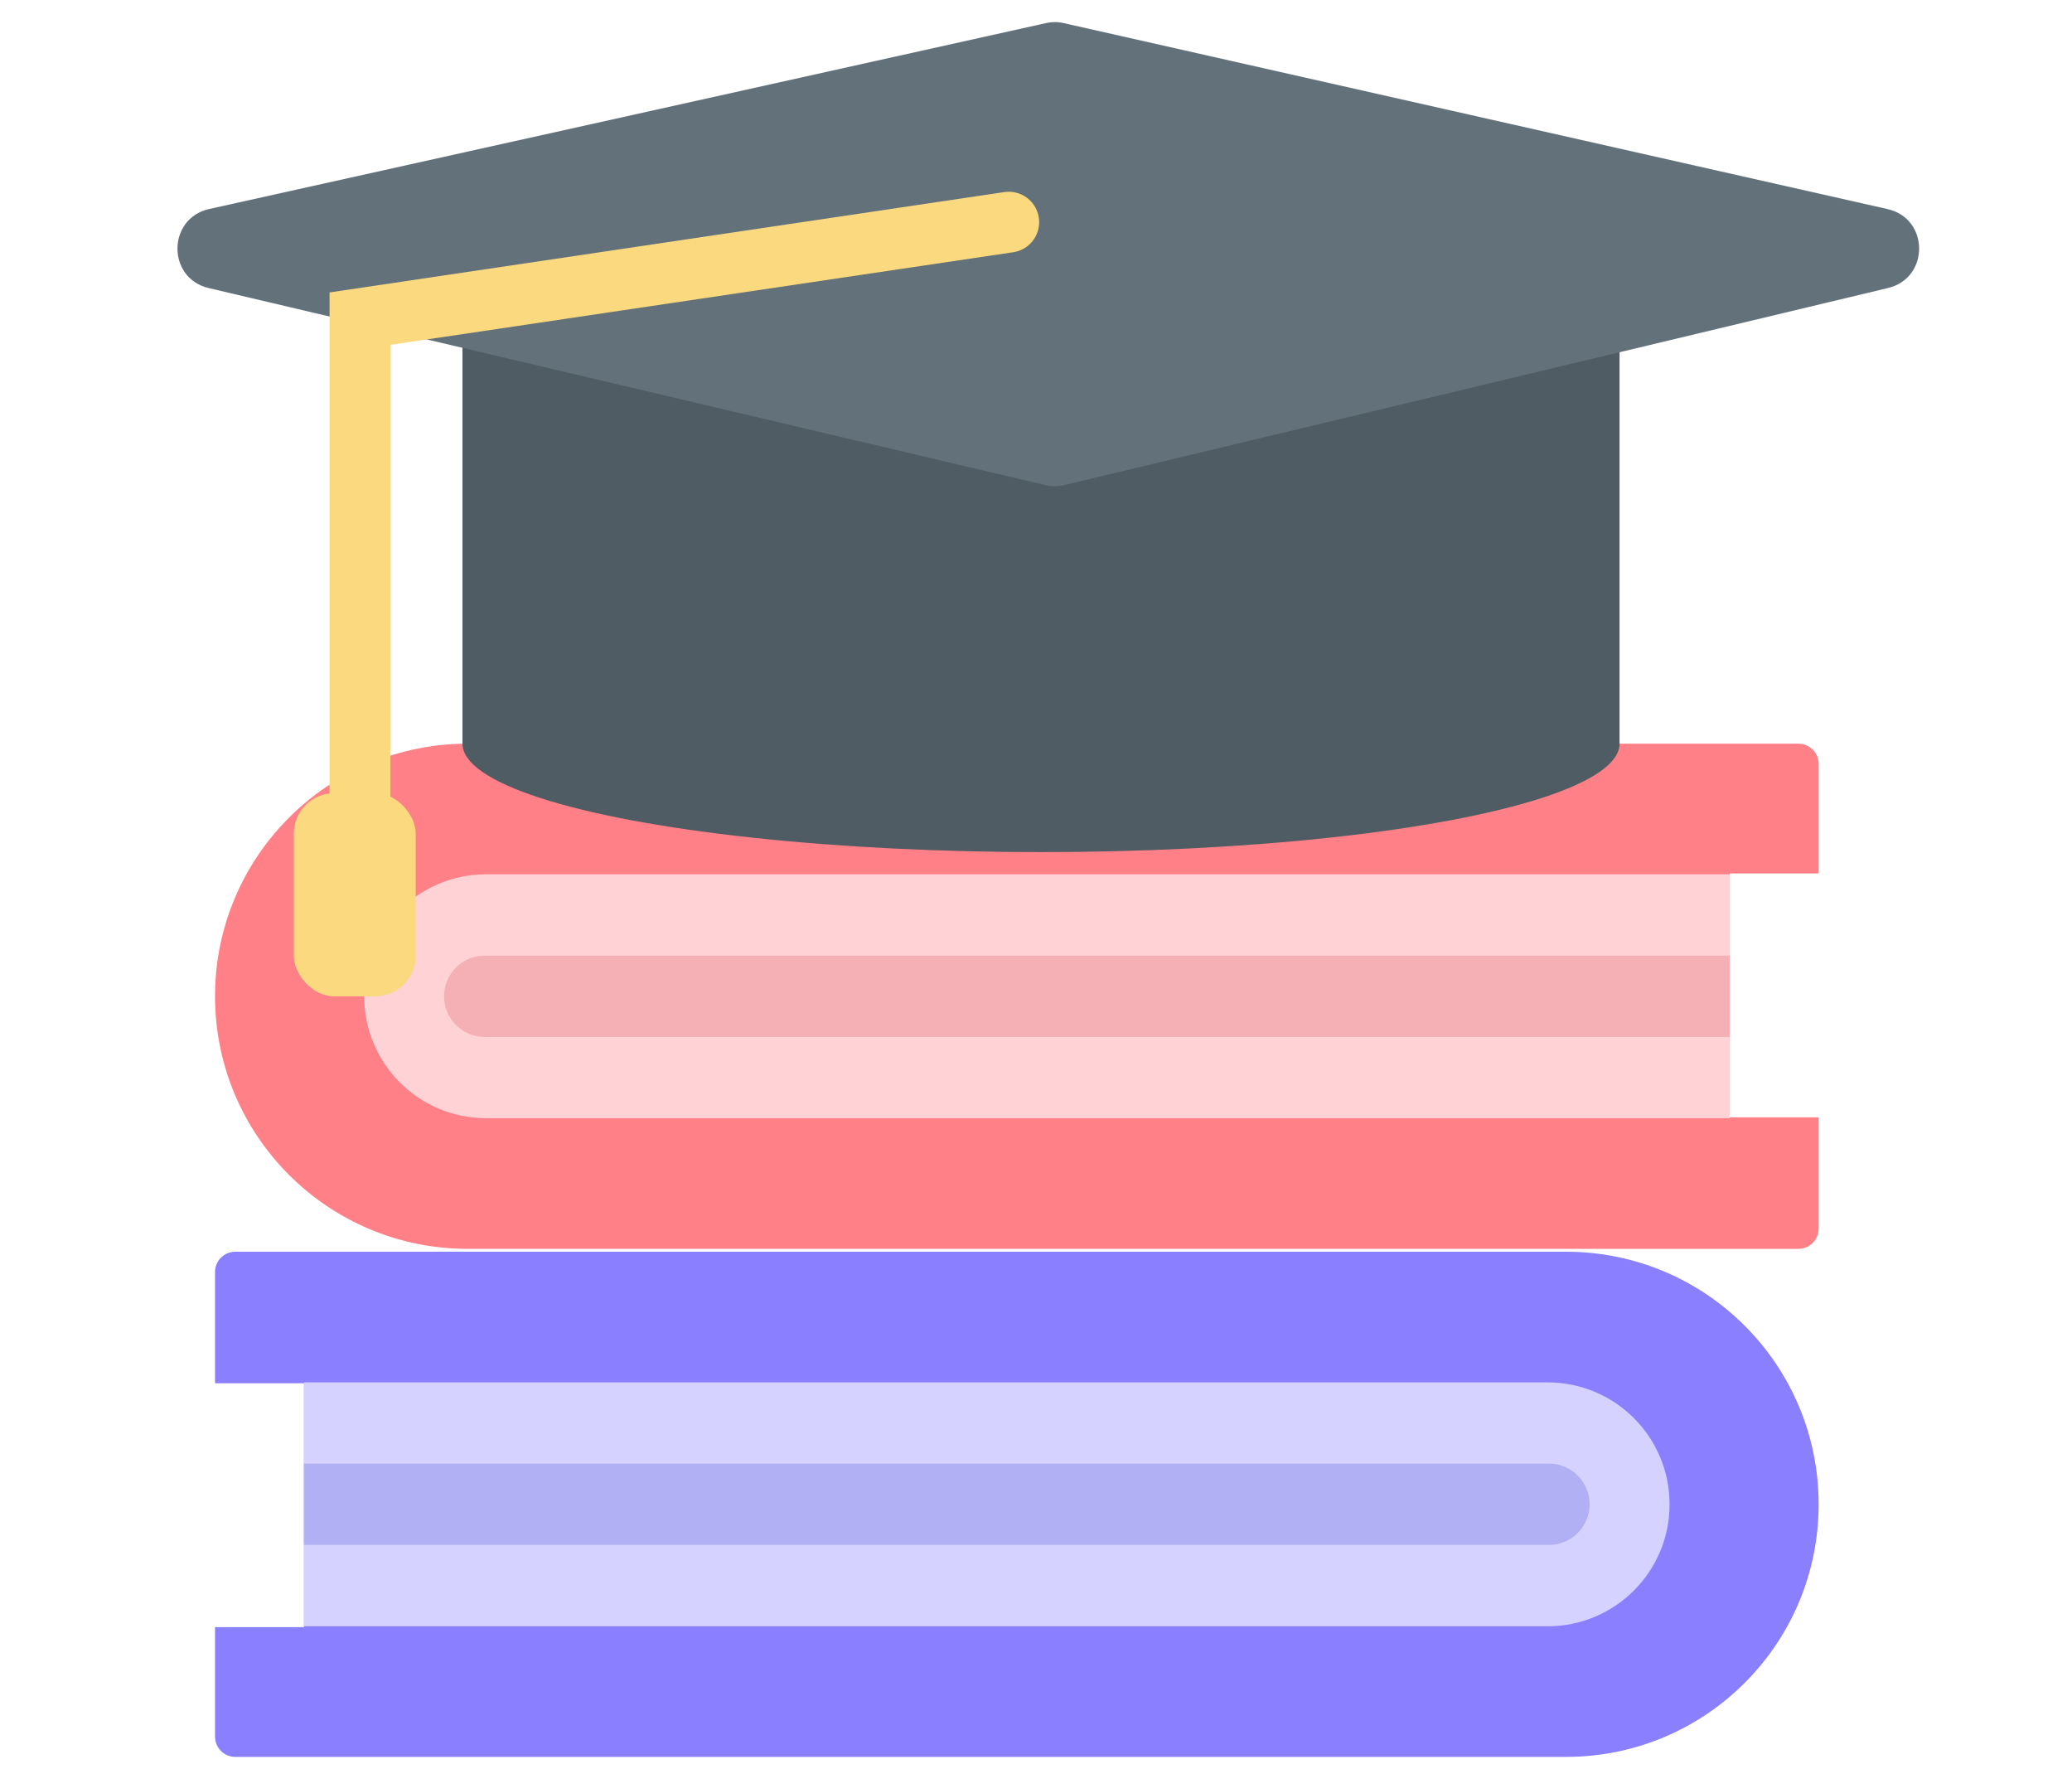<svg width="41" height="35" viewBox="0 0 41 35" fill="none" xmlns="http://www.w3.org/2000/svg">
<g id="Group 1000004928">
<g id="Group 1000004922">
<path id="Subtract" fill-rule="evenodd" clip-rule="evenodd" d="M9.252 14.713C6.492 14.713 4.255 16.95 4.255 19.71C4.255 22.47 6.492 24.707 9.252 24.707H35.586C35.808 24.707 35.987 24.527 35.987 24.306V22.105H34.226V17.28H35.987V15.114C35.987 14.893 35.808 14.713 35.586 14.713H9.252Z" fill="#FF8086"/>
<path id="Rectangle 40333" d="M7.206 19.709C7.206 18.377 8.286 17.297 9.618 17.297H34.228V22.122H9.618C8.286 22.122 7.206 21.041 7.206 19.709Z" fill="#FFD2D6"/>
<path id="Rectangle 40334" d="M8.787 19.71C8.787 19.266 9.147 18.906 9.591 18.906H34.228V20.515H9.591C9.147 20.515 8.787 20.154 8.787 19.71Z" fill="#F4B0B5"/>
</g>
<g id="Group 1000004923">
<path id="Subtract_2" fill-rule="evenodd" clip-rule="evenodd" d="M30.99 34.758C33.75 34.758 35.987 32.521 35.987 29.761C35.987 27.001 33.75 24.764 30.99 24.764L4.656 24.764C4.434 24.764 4.255 24.943 4.255 25.165L4.255 27.366L6.016 27.366L6.016 32.191L4.255 32.191L4.255 34.357C4.255 34.578 4.434 34.758 4.656 34.758L30.99 34.758Z" fill="#8A80FF"/>
<path id="Rectangle 40333_2" d="M33.037 29.762C33.037 31.094 31.957 32.174 30.624 32.174L6.014 32.174L6.014 27.349L30.624 27.349C31.957 27.349 33.037 28.429 33.037 29.762Z" fill="#D6D2FF"/>
<path id="Rectangle 40334_2" d="M31.455 29.76C31.455 30.204 31.095 30.564 30.651 30.564L6.014 30.564L6.014 28.956L30.651 28.956C31.095 28.956 31.455 29.316 31.455 29.76Z" fill="#B1B0F4"/>
</g>
<g id="Group 1000004926">
<g id="Group 1000004925">
<g id="Group 1000004924">
<rect id="Rectangle 40335" x="9.151" y="5.008" width="22.896" height="9.706" fill="#505C64"/>
<ellipse id="Ellipse 406" cx="20.599" cy="14.713" rx="11.448" ry="2.145" fill="#505C64"/>
</g>
<path id="Vector 384" d="M20.698 0.457L4.14 4.135C3.308 4.32 3.3 5.504 4.13 5.699L20.688 9.598C20.81 9.626 20.936 9.626 21.058 9.597L37.359 5.698C38.186 5.501 38.178 4.322 37.349 4.136L21.048 0.457C20.933 0.431 20.813 0.431 20.698 0.457Z" fill="#63717B"/>
</g>
<path id="Vector 385" d="M19.961 4.395L7.123 6.304V16.227" stroke="#FAD97F" stroke-width="1.203" stroke-linecap="round"/>
<rect id="Rectangle 40336" x="5.814" y="15.691" width="2.412" height="4.021" rx="0.802" fill="#FAD97F"/>
</g>
</g>
</svg>

